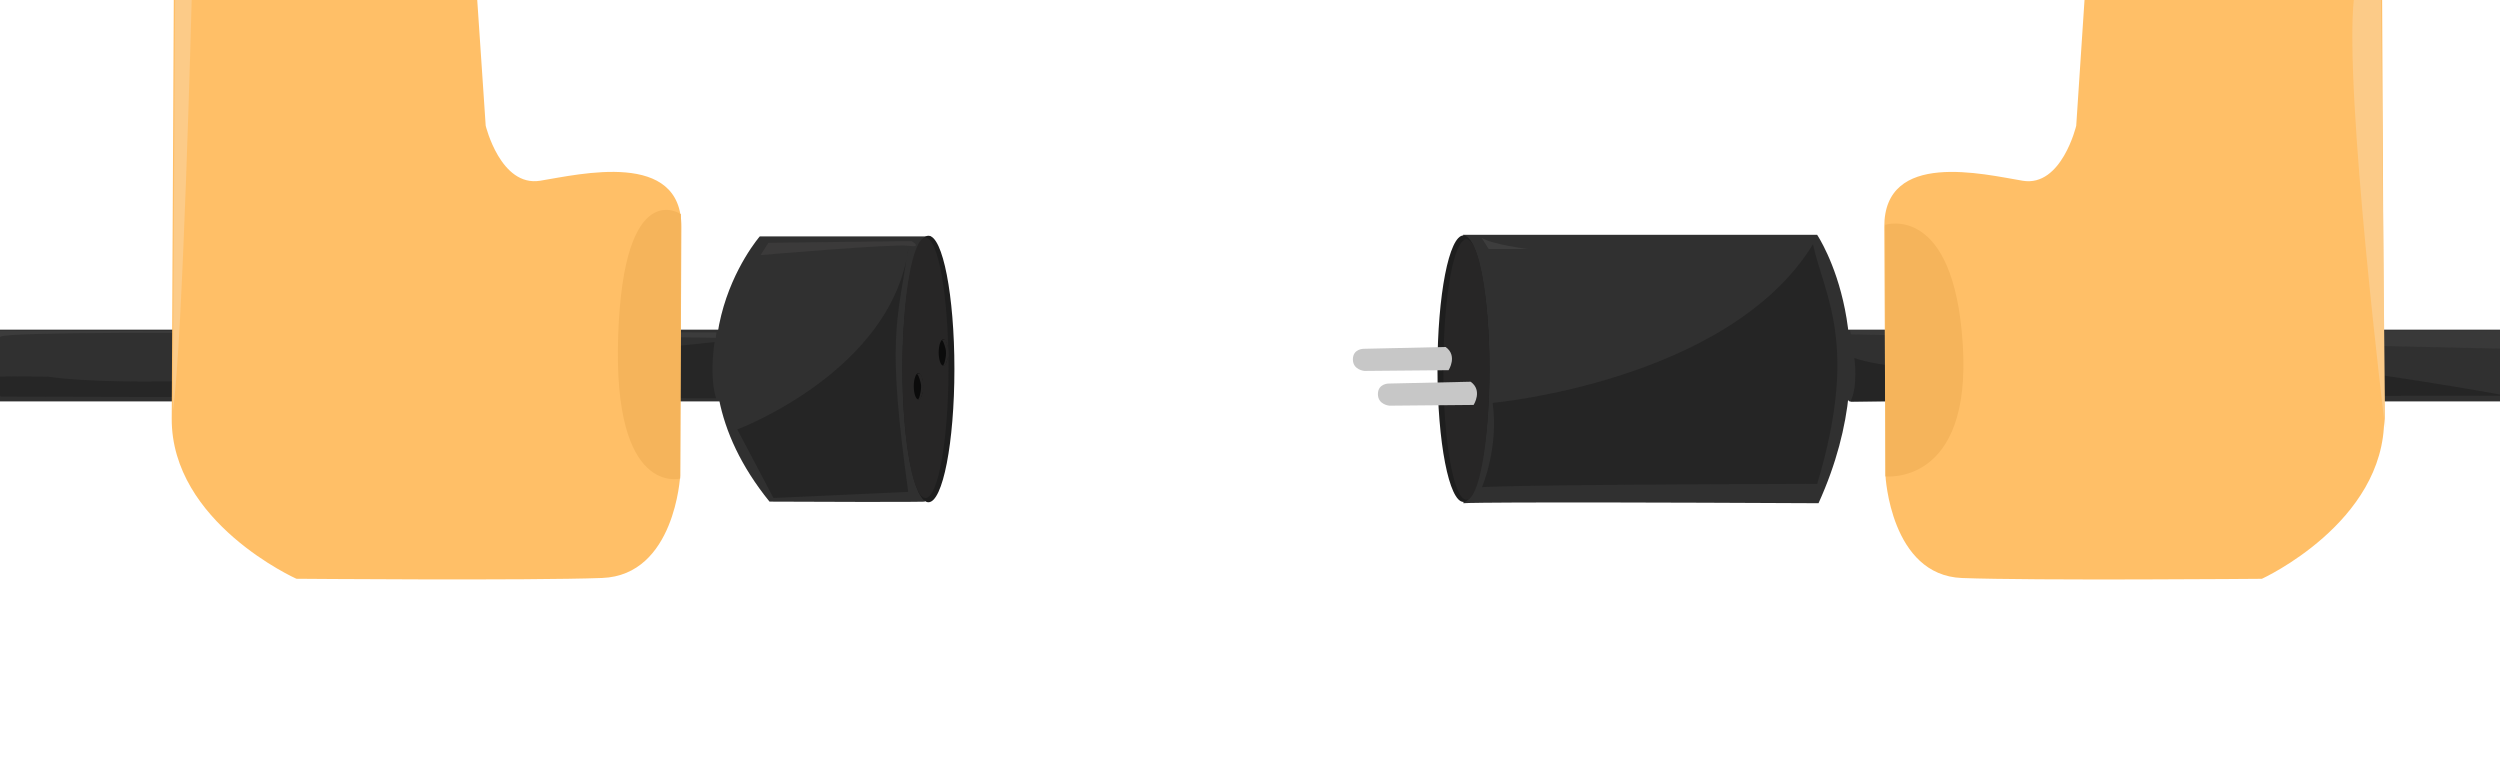 <svg id="stecker_right" xmlns="http://www.w3.org/2000/svg" width="1980" height="600" viewBox="4.688 1.587 23376.623 7083.825">
<defs>
    <style>
      .cls-1 {
        fill: #303030;
      }

      .cls-1, .cls-10, .cls-11, .cls-12, .cls-14, .cls-15, .cls-2, .cls-3, .cls-4, .cls-7, .cls-8, .cls-9 {
        fill-rule: evenodd;
      }

      .cls-2 {
        fill: #393939;
      }

      .cls-3 {
        fill: #252525;
      }

      .cls-4 {
        fill: #3d3d3d;
      }

      .cls-5 {
        fill: #1e1e1e;
      }

      .cls-14, .cls-6 {
        fill: #272626;
      }

      .cls-7 {
        fill: #c7c7c7;
      }

      .cls-8 {
        fill: #ffbf67;
      }

      .cls-9 {
        fill: #f5b45b;
      }

      .cls-10 {
        fill: #fccb88;
      }

      .cls-11 {
        fill: #262626;
      }

      .cls-12 {
        fill: #3c3c3c;
      }

      .cls-13 {
        fill: #0b0b0b;
      }

      .cls-15 {
        fill: #3b3a3a;
      }
    </style>
  </defs>
  <path id="cable_r" class="cls-1" d="M17277,3084h7250v671H17298S16964.5,3475.96,17277,3084Z"/>
  <path class="cls-2" d="M23405,3262l-6092-134-10-38,6100,2Z"/>
  <path id="shadow-cabler" class="cls-3" d="M17344,3349s37.3,266.96-37,408c4214.5-67.37,6141-54,6141-54s-3237.3-606.81-4388-370S17344,3349,17344,3349Z"/>
  <path id="stecker_body" class="cls-1" d="M13684,2197h3312s688.8,1020.49,13,2510c-3255.8-16.13-3322,0-3322,0S14119.3,3193.83,13684,2197Z"/>
  <path id="shadow" class="cls-3" d="M13962,3769s2208.8-200.3,2995-1483c111.1,494.91,430.3,935.94,40,2240-3061.8,7.86-3135,32-3135,32S14020.5,4190.56,13962,3769Z"/>
  <path class="cls-4" d="M13926,2330h364s-344.9-44.22-432-106C13934.1,2347.26,13926,2330,13926,2330Z"/>
  <ellipse id="stecker_right-2" data-name="stecker_right" class="cls-5" cx="13689" cy="3449" rx="243" ry="1246"/>
  <ellipse id="stecker_kppf_copy_2" data-name="stecker_kppf copy 2" class="cls-6" cx="13716.5" cy="3457" rx="215.5" ry="1217"/>
  <path class="cls-7" d="M13522,3246l-766,17s-101-.81-101,99,108,108,108,108l787-7S13637.2,3327.12,13522,3246Z"/>
  <path id="Shape_1_copy" data-name="Shape 1 copy" class="cls-7" d="M13756,3571l-766,17s-101-.81-101,99,108,108,108,108l787-7S13871.2,3652.12,13756,3571Z"/>
  <path id="hand_copy" data-name="hand copy" class="cls-8" d="M19555.2-892.619L19418.7,1177.3s-136.2,574.66-499.7,514.48c-363.5-60.16-1298.5-290.62-1295,433.1s11.1,2325.17,11.1,2325.17,47,931,715.9,956.39c669,25.42,2803.5,7.38,2803.5,7.38s1148.2-524.23,1143.5-1498.96c-4.7-974.77-22.7-4735.695-22.7-4735.695S21173.4-1261.94,19555.2-892.619Z"/>
  <path id="handr-shadow" class="cls-9" d="M17632,2104l3,2352s807.6,92.14,723-1235S17632,2104,17632,2104Z"/>
  <path id="light-handr" class="cls-10" d="M22268-10l39,4011S21922.5,866.392,22015-10C22264.8-40.606,22268-10,22268-10Z"/>
  <path id="cable_l" class="cls-1" d="M7104.27,3755H-3190V3084H7074.45S7547.98,3363.04,7104.27,3755Z"/>
  <path id="shad-cable-l" class="cls-11" d="M6686,3200S1875.39,3723.82,455,3524c-1059.714-16.92-559,53-559,53L12,3710l6689,16S6636.06,3565.3,6686,3200Z"/>
  <path class="cls-12" d="M6704,3110l-7,50S174.377,3062.94,11,3149s-61-55-61-55Z"/>
  <path id="stecker_body_l" class="cls-1" d="M8708,2212H7109.2s-992.1,1140.96,90.79,2480.09c1453.61,6.57,1452.65,0,1452.65,0Z"/>
  <path class="cls-3" d="M8497,4601l-1260,57-338-641s1453.53-544.72,1601-1704C8385.32,3042.4,8300.97,3177.02,8497,4601Z"/>
  <ellipse id="stecker_kppf" class="cls-5" cx="8686" cy="3452" rx="243" ry="1246"/>
  <ellipse id="stecker_kppf_copy" data-name="stecker_kppf copy" class="cls-6" cx="8658.5" cy="3441" rx="215.5" ry="1217"/>
  <ellipse id="holel" class="cls-13" cx="8592.5" cy="3613.5" rx="43.5" ry="123.5"/>
  <ellipse id="holer" class="cls-13" cx="8825.5" cy="3297.5" rx="43.5" ry="123.5"/>
  <path class="cls-14" d="M8831,3176l13,3s32.03,37.63,30,150c-19.86,70.05-27.41,87.68-36,91s-21-4-21-4,9.12,3.46,15-11,26.95-89.29,15-139-27.78-84.31-33-82S8815.99,3174.44,8831,3176Z"/>
  <path id="Shape_5_copy" data-name="Shape 5 copy" class="cls-14" d="M8598,3493l13,3s32.03,37.63,30,150c-19.86,70.05-27.41,87.68-36,91s-21-4-21-4,9.12,3.46,15-11,26.95-89.29,15-139-27.78-84.31-33-82S8582.99,3491.44,8598,3493Z"/>
  <path class="cls-15" d="M8528,2256l-1338,16-74,115s1238.79-106.9,1381-87S8528,2256,8528,2256Z"/>
  <path id="hand-l" class="cls-8" d="M4407.07-892.72l139.2,2069.82s138.81,574.63,509.46,514.45c370.65-60.15,1324.01-290.6,1320.47,433.08s-11.36,2325.06-11.36,2325.06-47.92,930.95-729.97,956.34c-682.04,25.42-2858.53,7.38-2858.53,7.38S1605.63,4889.21,1610.4,3914.52c4.76-974.72,23.14-4735.46,23.14-4735.46S2757.07-1262.02,4407.07-892.72Z"/>
  <path id="shadow-handl" class="cls-9" d="M6371,2004l-6,2472s-631.2,172.94-580-1334S6371,2004,6371,2004Z"/>
  <path id="light-handl" class="cls-10" d="M1797,2s-83.18,3235.09-176,3842C1642.26,0.115,1642-4,1642-4Z"/>
</svg>
